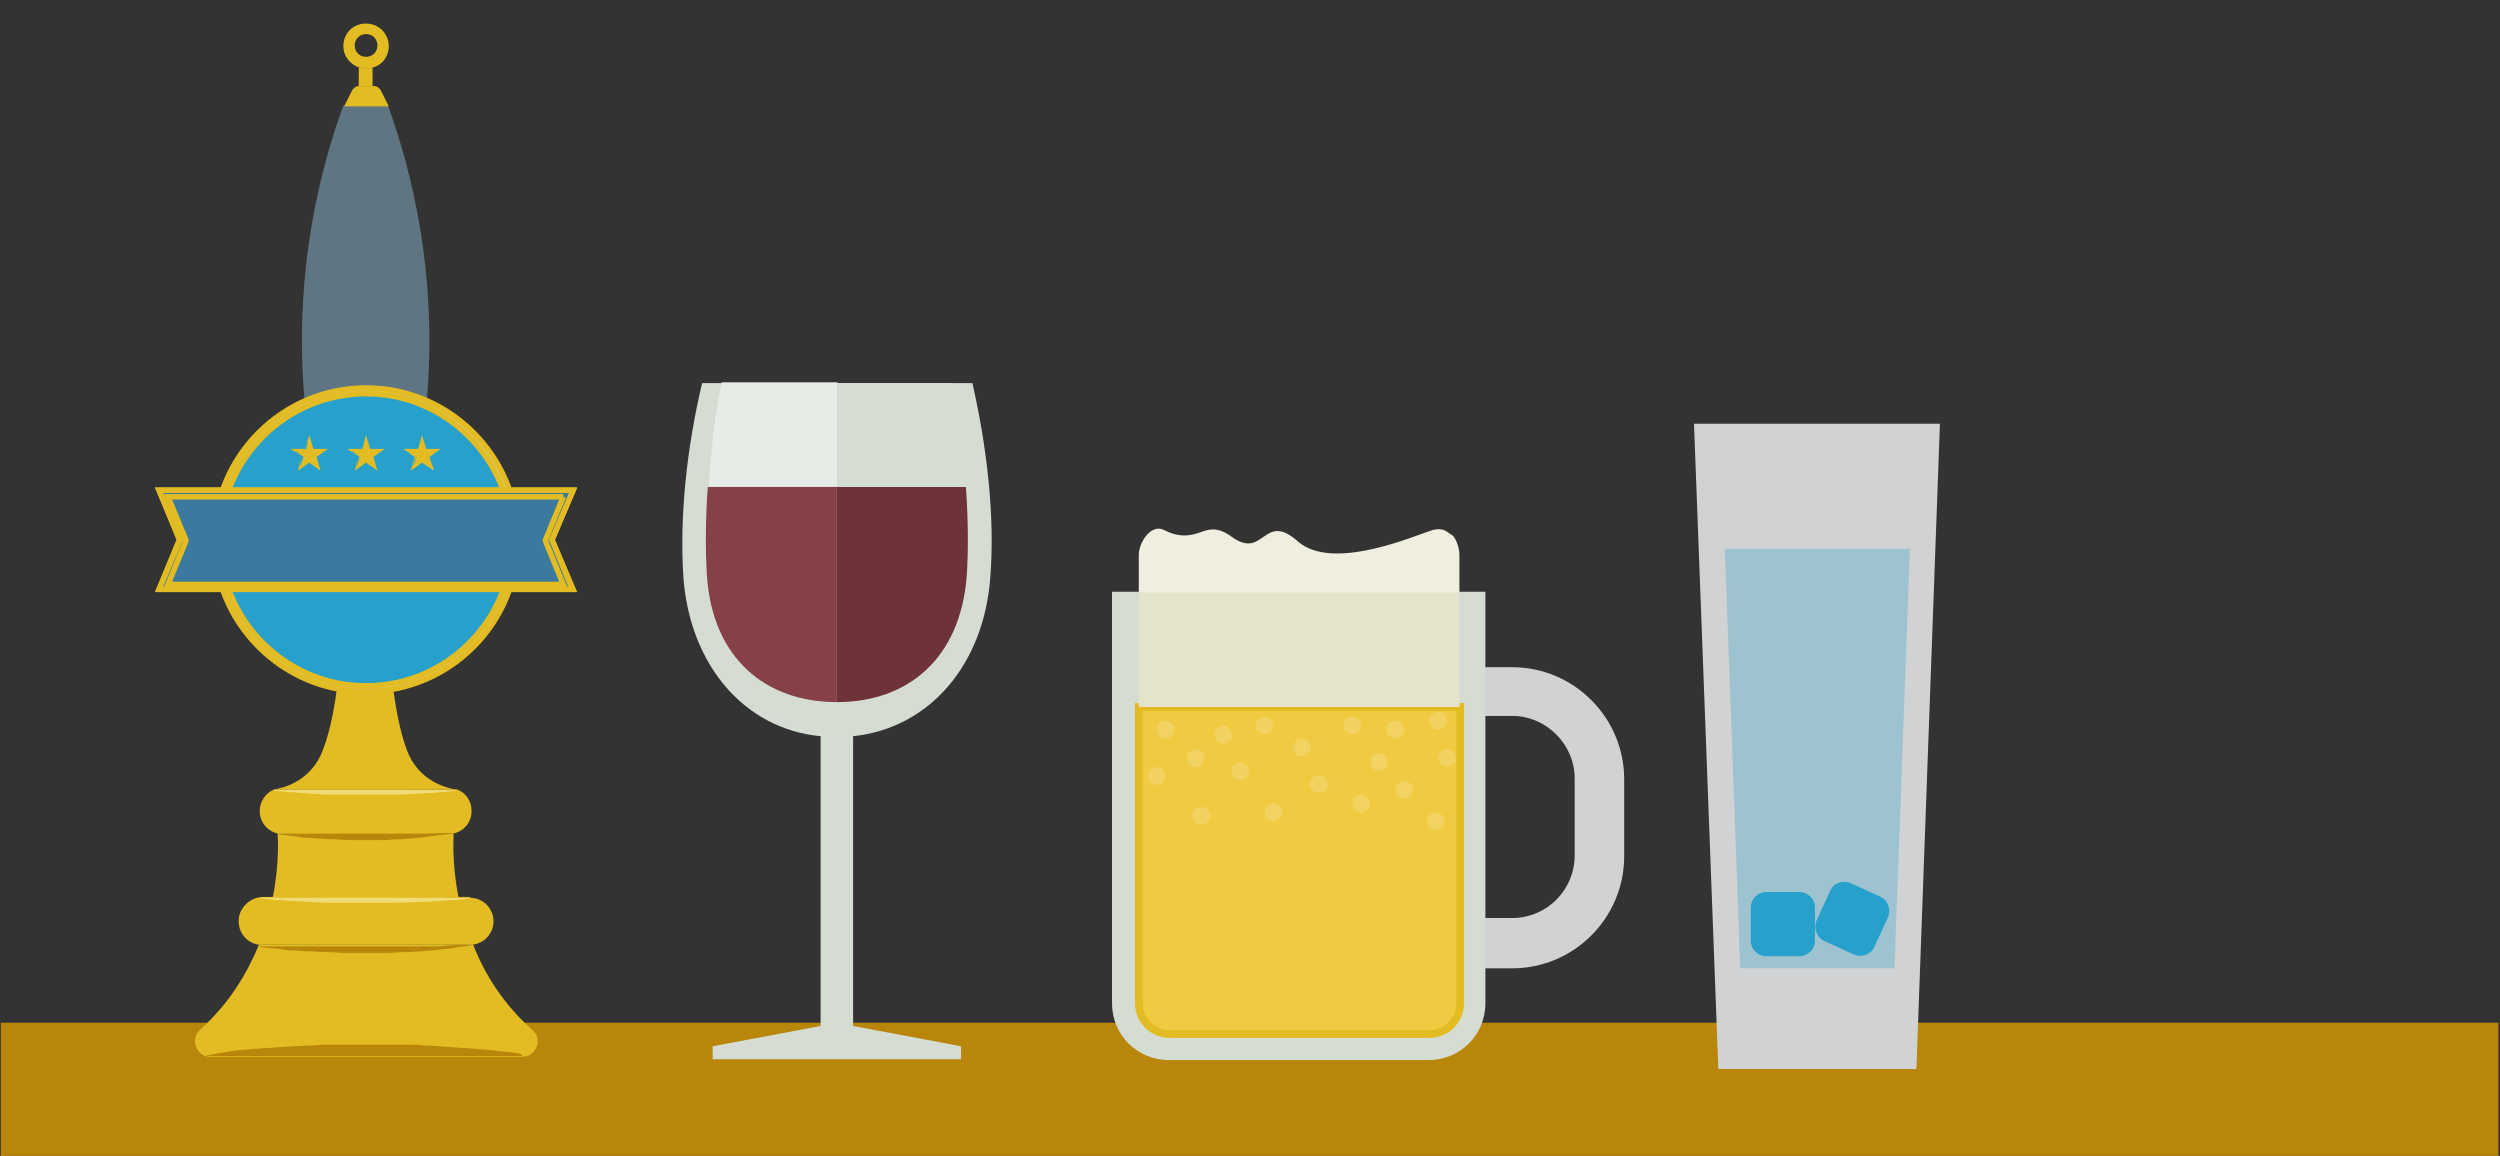 <?xml version="1.0" encoding="utf-8"?>
<!-- Generator: Adobe Illustrator 23.0.0, SVG Export Plug-In . SVG Version: 6.00 Build 0)  -->
<svg version="1.1" id="Layer_1" xmlns="http://www.w3.org/2000/svg" xmlns:xlink="http://www.w3.org/1999/xlink" x="0px" y="0px"
	 viewBox="0 0 308 142.4" style="enable-background:new 0 0 308 142.4;" xml:space="preserve">
<rect x="0" y="0" width="308" height="142.4" fill="#333333" stroke="none"/>
<style type="text/css">
	.st0{fill:#B8860B;}
	.st1{fill:#D5DDD3;}
	.st2{fill:#E8ECE7;}
	.st3{fill:#854147;}
	.st4{fill:#6E3339;}
	.st5{fill:#D0D2D3;}
	.st6{opacity:0.3;fill:#27A0CC;}
	.st7{fill:#27A0CC;}
	.st8{fill:#F0CA41;stroke:#E2BC22;stroke-width:0.949;stroke-miterlimit:10;}
	.st9{fill:#E5E3CC;}
	.st10{fill:#F2D260;}
	.st11{fill:#EFEEDF;}
	.st12{fill:#E2BC22;}
	.st13{fill:#5F7682;}
	.st14{opacity:0.51;}
	.st15{fill:#FFF9C7;}
	.st16{fill:#27A0CC;stroke:#FF9933;stroke-width:0.18;stroke-miterlimit:10;}
	.st17{fill:#D0D2D3;stroke:#E2BC22;stroke-width:0.681;stroke-miterlimit:10;}
	.st18{fill:#3B7A9E;stroke:#E2BC22;stroke-width:0.681;stroke-miterlimit:10;}
	.st19{fill:none;}
</style>
<title>Bar group</title>
<desc>Created with Sketch.</desc>
<rect x="0.1" y="126" class="st0" width="307.7" height="16.4"/>
<g>
	<path class="st1" d="M122,71.2c0.6-7.5-0.4-16.1-2.2-24H86.5c-1.9,8-2.8,16.5-2.3,24c0.8,10.6,7.4,18.6,16.9,19.5v35.7l-13.3,2.5
		v1.6h30.6v-1.6l-13.3-2.5V90.7C114.6,89.7,121.2,81.8,122,71.2z"/>
	<g>
		<path class="st2" d="M103.1,47.1H88.9c-0.8,3.8-1.3,8.4-1.6,12.8h15.9V47.1z"/>
		<path class="st1" d="M119,60c-0.3-4.4-0.8-9-1.6-12.8h-14.3V60H119z"/>
		<path class="st3" d="M87.2,60c-0.3,4.1-0.3,8-0.1,11c0.7,10.1,7.2,15.5,16,15.5V60H87.2z"/>
		<path class="st4" d="M119,60h-15.9v26.5h0c8.8,0,15.2-5.4,16-15.5C119.3,68,119.3,64.1,119,60z"/>
	</g>
</g>
<polygon class="st5" points="235.8,52.2 223.9,52.2 211.9,52.2 208.7,52.2 211.7,131.7 236.1,131.7 239,52.2 "/>
<polygon class="st6" points="223.9,67.6 212.5,67.6 214.4,119.3 223.9,119.3 233.4,119.3 235.3,67.6 "/>
<path class="st7" d="M223.6,115.9c0,1-0.8,1.9-1.9,1.9l-4.1,0c-1,0-1.9-0.8-1.9-1.9l0-4.1c0-1,0.8-1.9,1.9-1.9l4.1,0
	c1,0,1.9,0.8,1.9,1.9L223.6,115.9z"/>
<path class="st7" d="M230.9,116.7c-0.4,0.9-1.6,1.3-2.5,0.9l-3.7-1.7c-0.9-0.4-1.3-1.6-0.9-2.5l1.7-3.7c0.4-0.9,1.5-1.3,2.5-0.9
	l3.7,1.7c0.9,0.4,1.3,1.6,0.9,2.5L230.9,116.7z"/>
<g>
	<g>
		<path class="st5" d="M186.3,119.3h-15.1c-7.6,0-13.8-6.2-13.8-13.8v-9.5c0-7.6,6.2-13.8,13.8-13.8h15.1c7.6,0,13.8,6.2,13.8,13.8
			v9.5C200.1,113.1,193.9,119.3,186.3,119.3z M171.2,88.2c-4.3,0-7.7,3.5-7.7,7.7v9.5c0,4.2,3.5,7.7,7.7,7.7h15.1
			c4.3,0,7.7-3.5,7.7-7.7v-9.5c0-4.2-3.5-7.7-7.7-7.7H171.2z"/>
	</g>
	<path class="st1" d="M137,123.6c0,3.9,3.1,7,7,7H176c3.9,0,7-3.1,7-7V72.9h-46V123.6z"/>
	<path class="st8" d="M160,87.1h-19.7v36.5c0,2.1,1.7,3.8,3.8,3.8h16h16c2.1,0,3.8-1.7,3.8-3.8V87.1H160z"/>
	<polygon class="st9" points="160,72.9 140.3,72.9 140.3,87.1 160,87.1 179.8,87.1 179.8,72.9 	"/>
	<g>
		<path class="st10" d="M143.6,95.6c0,0.6-0.5,1.1-1.1,1.1c-0.6,0-1.1-0.5-1.1-1.1c0-0.6,0.5-1.1,1.1-1.1
			C143.2,94.5,143.6,95,143.6,95.6z"/>
		<path class="st10" d="M148.4,93.4c0,0.6-0.5,1.1-1.1,1.1c-0.6,0-1.1-0.5-1.1-1.1c0-0.6,0.5-1.1,1.1-1.1
			C147.9,92.3,148.4,92.8,148.4,93.4z"/>
		<path class="st10" d="M161.5,92.1c0,0.6-0.5,1.1-1.1,1.1c-0.6,0-1.1-0.5-1.1-1.1c0-0.6,0.5-1.1,1.1-1.1
			C161,91,161.5,91.5,161.5,92.1z"/>
		<path class="st10" d="M151.8,90.5c0,0.6-0.5,1.1-1.1,1.1c-0.6,0-1.1-0.5-1.1-1.1c0-0.6,0.5-1.1,1.1-1.1
			C151.3,89.4,151.8,89.9,151.8,90.5z"/>
		<path class="st10" d="M149.1,100.5c0,0.6-0.5,1.1-1.1,1.1c-0.6,0-1.1-0.5-1.1-1.1c0-0.6,0.5-1.1,1.1-1.1
			C148.6,99.4,149.1,99.9,149.1,100.5z"/>
		<path class="st10" d="M167.7,89.4c0,0.6-0.5,1.1-1.1,1.1c-0.6,0-1.1-0.5-1.1-1.1c0-0.6,0.5-1.1,1.1-1.1
			C167.3,88.3,167.7,88.8,167.7,89.4z"/>
		<path class="st10" d="M158,100.1c0,0.6-0.5,1.1-1.1,1.1c-0.6,0-1.1-0.5-1.1-1.1c0-0.6,0.5-1.1,1.1-1.1
			C157.5,99,158,99.5,158,100.1z"/>
		<path class="st10" d="M179.4,93.4c0,0.6-0.5,1.1-1.1,1.1c-0.6,0-1.1-0.5-1.1-1.1c0-0.6,0.5-1.1,1.1-1.1
			C178.9,92.3,179.4,92.8,179.4,93.4z"/>
		<path class="st10" d="M178,101.2c0,0.6-0.5,1.1-1.1,1.1s-1.1-0.5-1.1-1.1c0-0.6,0.5-1.1,1.1-1.1S178,100.6,178,101.2z"/>
		<path class="st10" d="M156.9,89.4c0,0.6-0.5,1.1-1.1,1.1c-0.6,0-1.1-0.5-1.1-1.1c0-0.6,0.5-1.1,1.1-1.1
			C156.4,88.3,156.9,88.8,156.9,89.4z"/>
		<path class="st10" d="M178.3,88.8c0,0.6-0.5,1.1-1.1,1.1c-0.6,0-1.1-0.5-1.1-1.1c0-0.6,0.5-1.1,1.1-1.1
			C177.8,87.7,178.3,88.2,178.3,88.8z"/>
		<path class="st10" d="M171,93.9c0,0.6-0.5,1.1-1.1,1.1c-0.6,0-1.1-0.5-1.1-1.1c0-0.6,0.5-1.1,1.1-1.1
			C170.5,92.8,171,93.3,171,93.9z"/>
		<path class="st10" d="M174.1,97.3c0,0.6-0.5,1.1-1.1,1.1c-0.6,0-1.1-0.5-1.1-1.1s0.5-1.1,1.1-1.1
			C173.6,96.2,174.1,96.7,174.1,97.3z"/>
		<path class="st10" d="M173,89.9c0,0.6-0.5,1.1-1.1,1.1c-0.6,0-1.1-0.5-1.1-1.1c0-0.6,0.5-1.1,1.1-1.1
			C172.6,88.8,173,89.3,173,89.9z"/>
		<path class="st10" d="M168.8,99c0,0.6-0.5,1.1-1.1,1.1c-0.6,0-1.1-0.5-1.1-1.1c0-0.6,0.5-1.1,1.1-1.1
			C168.3,97.9,168.8,98.4,168.8,99z"/>
		<path class="st10" d="M153.9,95c0,0.6-0.5,1.1-1.1,1.1c-0.6,0-1.1-0.5-1.1-1.1c0-0.6,0.5-1.1,1.1-1.1
			C153.5,93.9,153.9,94.4,153.9,95z"/>
		<path class="st10" d="M163.6,96.6c0,0.6-0.5,1.1-1.1,1.1c-0.6,0-1.1-0.5-1.1-1.1c0-0.6,0.5-1.1,1.1-1.1
			C163.1,95.6,163.6,96,163.6,96.6z"/>
		<path class="st10" d="M144.7,89.9c0,0.6-0.5,1.1-1.1,1.1c-0.6,0-1.1-0.5-1.1-1.1c0-0.6,0.5-1.1,1.1-1.1
			C144.2,88.8,144.7,89.3,144.7,89.9z"/>
	</g>
	<path class="st11" d="M179.8,68.4v4.6h-39.5v-4.6c0-1.7,1.6-3.9,3.1-3.1c1.8,0.9,2.9,0.7,3.8,0.5c1.4-0.4,2.4-1.2,4.5,0.3
		c4.1,3,3.9-3.2,8.2,0.6c4.3,3.8,14.6-0.8,16.6-1.4c0.8-0.2,1.4-0.1,1.9,0.3L179,66C179.5,66.6,179.8,67.6,179.8,68.4z"/>
</g>
<g>
	<g>
		<g>
			<g id="XMLID_5_">
				<g>
					<path class="st12" d="M57.9,110.6c1.6,0,2.9,1.3,2.9,2.9c0,0.8-0.3,1.5-0.9,2.1c-0.4,0.4-1,0.7-1.7,0.8c-0.1,0-0.2,0-0.4,0
						H32.3c-0.1,0-0.2,0-0.4,0c-1.4-0.2-2.5-1.4-2.5-2.9c0-0.8,0.3-1.5,0.9-2.1c0.5-0.5,1.3-0.9,2.1-0.9h1.3h22.9H57.9z"/>
					<path class="st12" d="M57.9,116.4c0.1,0,0.2,0,0.4,0c1.4,3.6,3.7,7.3,7.3,10.5c1.3,1.1,0.5,3.3-1.3,3.3H45.1H25.9
						c-1.7,0-2.5-2.1-1.3-3.3c3.6-3.2,5.8-6.9,7.3-10.5c0.1,0,0.2,0,0.4,0H57.9z"/>
					<path class="st12" d="M56.4,97.3c1,0.4,1.7,1.4,1.7,2.6c0,0.8-0.3,1.5-0.8,2c-0.4,0.4-0.9,0.7-1.5,0.8c-0.2,0-0.3,0.1-0.5,0.1
						H45.1H34.8c-0.2,0-0.4,0-0.5-0.1c-0.6-0.1-1.1-0.4-1.5-0.8c-0.5-0.5-0.8-1.2-0.8-2c0-1.1,0.7-2.2,1.7-2.6H56.4z"/>
					<path class="st12" d="M56.4,97.3H33.7c0.1-0.1,0.3-0.1,0.4-0.1c1.9-0.4,4.4-1.6,5.6-4.6c2.9-7.2,2.5-21.5,2.5-21.5
						c1.8,0,3.7,0,5.5,0c0,0-0.3,14.2,2.5,21.5c1.2,3,3.7,4.2,5.6,4.6C56.1,97.2,56.3,97.2,56.4,97.3z"/>
					<path class="st12" d="M55.9,102.7c0,0-0.3,3.4,0.6,7.9H33.6c0.9-4.5,0.6-7.9,0.6-7.9l0-0.1c0.2,0,0.3,0.1,0.5,0.1h10.3h10.3
						C55.5,102.7,55.7,102.7,55.9,102.7L55.9,102.7z"/>
					<path class="st13" d="M47.8,13c6.8,18.8,6.8,39.3,0,58c-1.8,0-3.7,0-5.5,0c-6.8-18.8-6.8-39.3,0-58H47.8z"/>
					<path class="st12" d="M45.1,2.9c1.5,0,2.8,1.2,2.8,2.8c0,1.2-0.8,2.3-1.9,2.6c-0.3,0.1-0.6,0.1-0.9,0.1s-0.6,0-0.9-0.1
						c-1.1-0.4-1.9-1.4-1.9-2.6C42.3,4.1,43.5,2.9,45.1,2.9z M46.5,5.6c0-0.8-0.6-1.4-1.4-1.4c-0.8,0-1.4,0.6-1.4,1.4
						c0,0.8,0.6,1.4,1.4,1.4C45.9,7,46.5,6.4,46.5,5.6z"/>
					<path class="st12" d="M46.1,10.6c0.3,0,0.6,0.2,0.8,0.5l1,2h-5.5l1-2c0.2-0.3,0.5-0.5,0.8-0.5h0.1h1.7H46.1z"/>
					<path class="st12" d="M45.9,8.3v2.3h-1.7V8.3c0.3,0.1,0.6,0.1,0.9,0.1S45.7,8.4,45.9,8.3z"/>
				</g>
			</g>
		</g>
		<g>
			<path class="st0" d="M55.9,102.7c0,0-0.1,0-0.2,0c-0.2,0-0.4,0.1-0.7,0.1c-0.3,0-0.7,0.1-1.1,0.1c-0.4,0.1-0.9,0.1-1.4,0.2
				c-0.3,0-0.5,0.1-0.8,0.1c-0.3,0-0.6,0-0.8,0.1c-0.6,0-1.2,0.1-1.8,0.1c-0.6,0-1.3,0.1-2,0.1c-0.7,0-1.3,0-2,0c-0.7,0-1.4,0-2,0
				c-0.7,0-1.3-0.1-2-0.1c-0.6,0-1.2-0.1-1.8-0.1c-0.6,0-1.1-0.1-1.6-0.1c-0.5,0-1-0.1-1.4-0.2c-0.4,0-0.8-0.1-1.1-0.1
				c-0.3,0-0.5-0.1-0.7-0.1c-0.2,0-0.2,0-0.2,0v-0.1c0,0,1.4,0,3.4,0c2,0,4.7,0,7.4,0c2.7,0,5.4,0,7.4,0
				C54.5,102.6,55.9,102.6,55.9,102.7L55.9,102.7z"/>
		</g>
		<g class="st14">
			<path class="st15" d="M58.2,110.7c0,0-0.1,0-0.3,0c-0.2,0-0.5,0.1-0.8,0.1c-0.4,0-0.8,0.1-1.3,0.1c-0.5,0-1.1,0.1-1.7,0.1
				c-0.6,0-1.3,0.1-2,0.1c-0.7,0-1.4,0.1-2.2,0.1c-0.8,0-1.6,0-2.4,0c-0.8,0-1.6,0-2.4,0c-0.8,0-1.6,0-2.4,0c-0.8,0-1.6,0-2.4,0
				c-0.8,0-1.5,0-2.2-0.1c-0.7,0-1.4-0.1-2-0.1c-0.6,0-1.2-0.1-1.7-0.1c-0.5,0-0.9-0.1-1.3-0.1c-0.4,0-0.6-0.1-0.8-0.1
				c-0.2,0-0.3,0-0.3,0v-0.1c0,0,6.5,0,13.1,0C51.6,110.6,58.2,110.6,58.2,110.7L58.2,110.7z"/>
		</g>
		<g class="st14">
			<path class="st15" d="M56.5,97.4c0,0-0.1,0-0.3,0c-0.2,0-0.4,0.1-0.7,0.1c-0.3,0-0.7,0.1-1.1,0.1c-0.4,0-0.9,0.1-1.5,0.1
				c-0.5,0-1.1,0.1-1.7,0.1c-0.6,0-1.3,0.1-1.9,0.1c-0.7,0-1.4,0-2.1,0c-0.7,0-1.4,0-2.1,0c-0.7,0-1.4,0-2.1,0c-0.7,0-1.4,0-2.1,0
				c-0.7,0-1.3,0-1.9-0.1c-0.6,0-1.2-0.1-1.7-0.1c-0.5,0-1-0.1-1.5-0.1c-0.4,0-0.8-0.1-1.1-0.1c-0.3,0-0.6-0.1-0.7-0.1
				c-0.2,0-0.3,0-0.3,0v-0.1c0,0,5.7,0,11.5,0C50.8,97.3,56.5,97.3,56.5,97.4L56.5,97.4z"/>
		</g>
		<g>
			<path class="st0" d="M58.2,116.5c0,0-0.1,0-0.3,0c-0.2,0-0.5,0.1-0.8,0.1c-0.4,0-0.8,0.1-1.3,0.2c-0.5,0.1-1.1,0.1-1.7,0.2
				c-0.3,0-0.6,0.1-1,0.1c-0.3,0-0.7,0-1,0.1c-0.7,0-1.4,0.1-2.2,0.1c-0.8,0-1.6,0.1-2.4,0.1c-0.8,0-1.6,0-2.4,0c-0.8,0-1.6,0-2.4,0
				c-0.8,0-1.6-0.1-2.4-0.1c-0.8,0-1.5-0.1-2.2-0.1c-0.7,0-1.4-0.1-2-0.1c-0.6,0-1.2-0.1-1.7-0.2c-0.5,0-0.9-0.1-1.3-0.1
				c-0.4,0-0.6-0.1-0.8-0.1c-0.2,0-0.3,0-0.3,0v-0.1c0,0,1.6,0,4.1,0c2.5,0,5.7,0,9,0c3.3,0,6.6,0,9,0
				C56.6,116.3,58.2,116.4,58.2,116.5L58.2,116.5z"/>
		</g>
		<g>
			<path class="st0" d="M25.7,130c0,0,0.2,0,0.4-0.1c0.3,0,0.7-0.1,1.2-0.2c0.5-0.1,1.2-0.2,1.9-0.3c0.4,0,0.8-0.1,1.2-0.1
				c0.4,0,0.8-0.1,1.3-0.1c0.5,0,0.9-0.1,1.4-0.1c0.5,0,1-0.1,1.5-0.1c1-0.1,2.1-0.1,3.3-0.2c0.6,0,1.1,0,1.7-0.1c0.6,0,1.2,0,1.8,0
				c1.2,0,2.4,0,3.6,0c1.2,0,2.4,0,3.6,0c0.6,0,1.2,0,1.8,0c0.6,0,1.2,0,1.7,0.1c1.1,0,2.2,0.1,3.3,0.2c0.5,0,1,0.1,1.5,0.1
				c0.5,0,1,0.1,1.4,0.1c0.5,0,0.9,0.1,1.3,0.1c0.4,0,0.8,0.1,1.2,0.1c0.7,0.1,1.4,0.2,1.9,0.2c0.5,0.1,0.9,0.1,1.2,0.2
				c0.3,0.1,0.4,0.1,0.4,0.1v0.2c0,0-0.6,0-1.7,0c-1.1,0-2.6,0-4.4,0c-3.6,0-8.5,0-13.3,0c-4.8,0-9.7,0-13.3,0c-1.8,0-3.3,0-4.4,0
				c-1.1,0-1.7,0-1.7,0V130z"/>
		</g>
	</g>
	<g>
		<circle class="st16" cx="45.1" cy="66.5" r="18.3"/>
		<path class="st16" d="M45.1,84.9c-10.2,0-18.4-8.3-18.4-18.4c0-10.2,8.3-18.4,18.4-18.4s18.4,8.3,18.4,18.4
			C63.5,76.7,55.2,84.9,45.1,84.9z M45.1,48.4c-10,0-18.1,8.1-18.1,18.1s8.1,18.1,18.1,18.1s18.1-8.1,18.1-18.1S55,48.4,45.1,48.4z"
			/>
	</g>
	<g>
		<path class="st17" d="M45.1,85.2c-10.3,0-18.7-8.4-18.7-18.7c0-10.3,8.4-18.7,18.7-18.7s18.7,8.4,18.7,18.7
			C63.8,76.8,55.4,85.2,45.1,85.2z M45.1,48.5c-9.9,0-18,8.1-18,18c0,9.9,8.1,18,18,18s18-8.1,18-18C63,56.6,55,48.5,45.1,48.5z"/>
	</g>
	<g>
		<polygon class="st18" points="27.9,60.4 19.6,60.4 22.1,66.5 19.6,72.6 31.8,72.6 58.3,72.6 70.6,72.6 68,66.5 70.6,60.4 
			62.3,60.4 		"/>
		<path class="st18" d="M69.4,61.2l-2.1,5.1l-0.1,0.3l0.1,0.3l2.1,5.1H58.3H31.8H20.7l2.1-5.1l0.1-0.3l-0.1-0.3l-2.1-5.1h7.1h34.4
			H69.4 M70.6,60.4h-8.3H27.9h-8.3l2.6,6.1l-2.6,6.1h12.2h26.5h12.2L68,66.5L70.6,60.4L70.6,60.4z"/>
	</g>
	<polygon class="st19" points="21.9,71.1 23.8,66.5 21.9,61.9 68.3,61.9 66.4,66.5 68.3,71.1 	"/>
	<g>
		<polygon class="st12" points="45.1,54 45.5,55.4 47,55.4 45.8,56.3 46.3,57.7 45.1,56.8 43.9,57.7 44.3,56.3 43.2,55.4 44.6,55.4 
					"/>
		<path class="st12" d="M43.7,58l0.5-1.7l-1.4-1h1.8l0.5-1.7l0.5,1.7h1.8l-1.4,1l0.5,1.7l-1.4-1L43.7,58z M45.1,56.7l0.9,0.7
			l-0.4-1.1l0.9-0.7h-1.2l-0.4-1.1l-0.4,1.1h-1.2l0.9,0.7l-0.4,1.1L45.1,56.7z"/>
	</g>
	<g>
		<polygon class="st12" points="52,54 52.5,55.4 54,55.4 52.8,56.3 53.2,57.7 52,56.8 50.9,57.7 51.3,56.3 50.1,55.4 51.6,55.4 		
			"/>
		<path class="st12" d="M53.5,58L52,57l-1.4,1l0.5-1.7l-1.4-1h1.8l0.5-1.7l0.5,1.7h1.8l-1.4,1L53.5,58z M52,56.7l0.9,0.7l-0.4-1.1
			l0.9-0.7h-1.2L52,54.4l-0.4,1.1h-1.2l0.9,0.7l-0.4,1.1L52,56.7z"/>
	</g>
	<g>
		<polygon class="st12" points="38.1,54 37.7,55.4 36.2,55.4 37.4,56.3 36.9,57.7 38.1,56.8 39.3,57.7 38.8,56.3 40,55.4 38.6,55.4 
					"/>
		<path class="st12" d="M36.7,58l0.5-1.7l-1.4-1h1.8l0.5-1.7l0.5,1.7h1.8l-1.4,1l0.5,1.7l-1.4-1L36.7,58z M38.1,56.7l0.9,0.7
			l-0.4-1.1l0.9-0.7h-1.2l-0.4-1.1l-0.4,1.1h-1.2l0.9,0.7l-0.4,1.1L38.1,56.7z"/>
	</g>
</g>
</svg>
